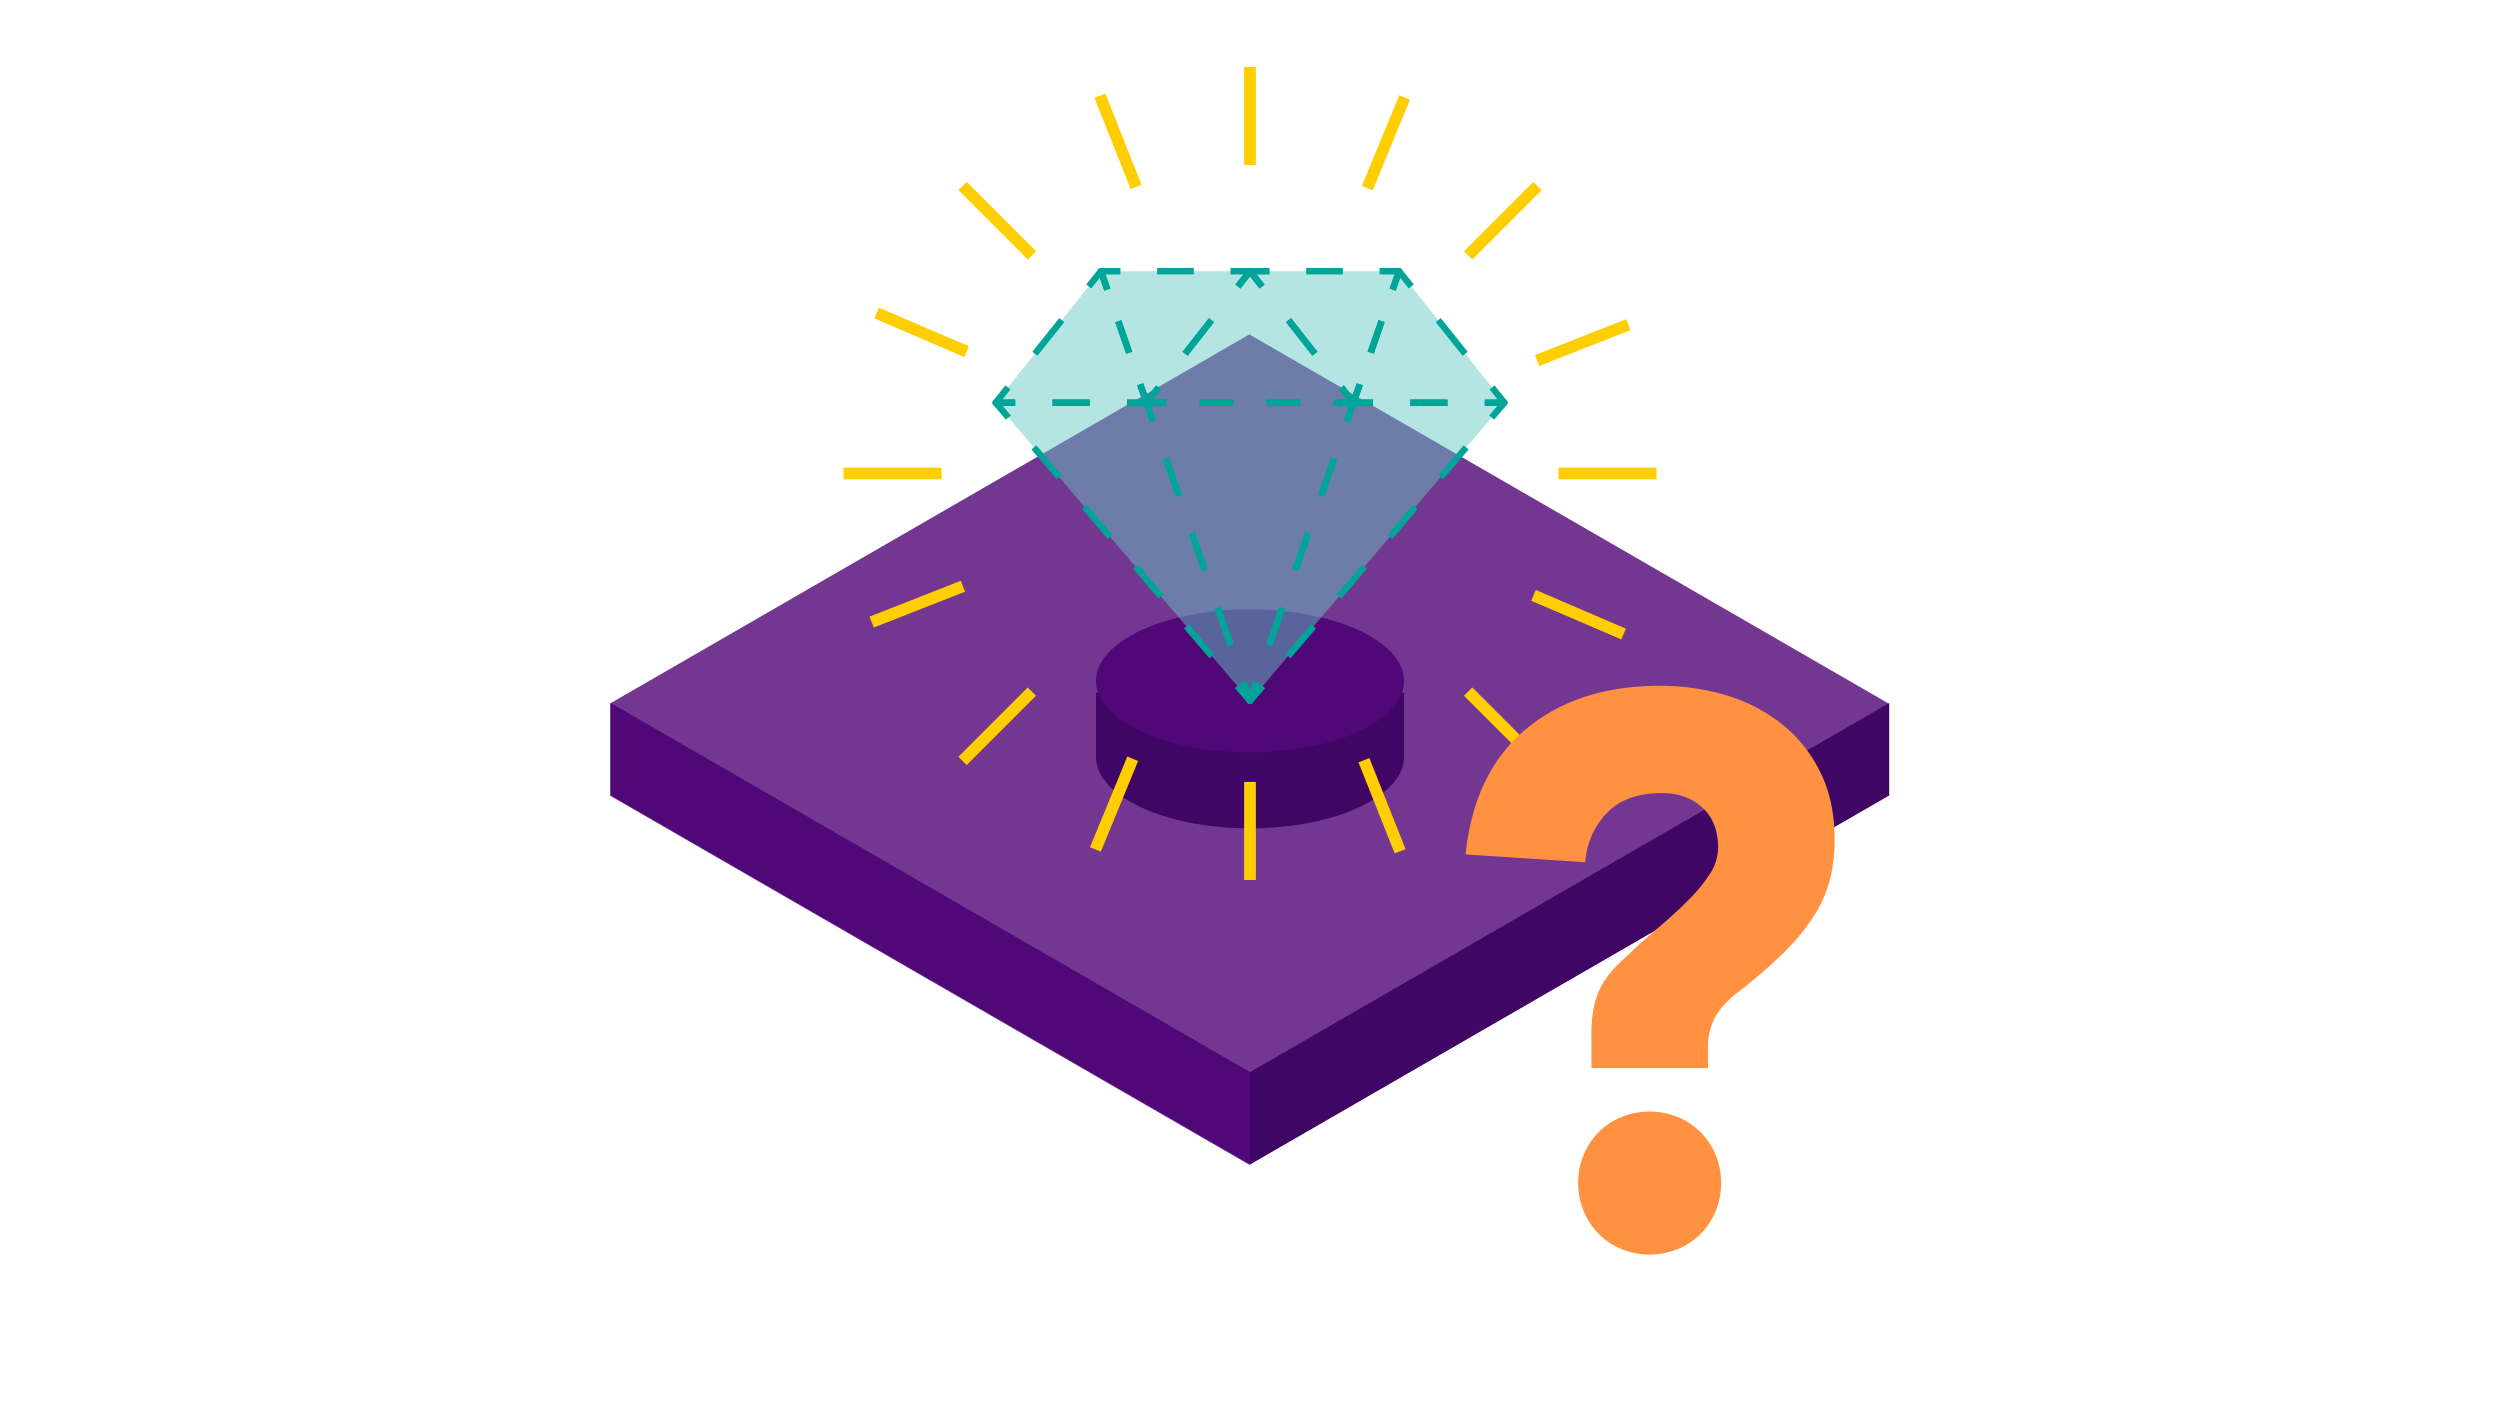 <svg id="Layer_1" data-name="Layer 1" xmlns="http://www.w3.org/2000/svg" viewBox="0 0 1920 1080"><defs><style>.cls-1{fill:#733791;}.cls-2{fill:#500778;}.cls-3{fill:#400666;}.cls-4{opacity:0.48;}.cls-5{fill:#64c8c3;}.cls-6{fill:#00a499;}.cls-7{fill:#ffce00;}.cls-8{fill:#ff9141;}</style></defs><title>ilustracoes_caixa_am5SVG</title><polygon class="cls-1" points="959.48 256.84 468.57 540.27 468.57 611.13 959.48 894.55 1450.38 611.13 1450.38 540.27 959.48 256.84"/><polygon class="cls-2" points="960 894.21 469.09 610.79 469.09 539.93 960 823.36 960 894.21"/><polygon class="cls-3" points="960 894.21 1450.91 610.79 1450.91 539.93 960 823.36 960 894.21"/><path class="cls-3" d="M841.71,531.9v49.36c0,30.32,53,54.9,118.29,54.9s118.29-24.58,118.29-54.9V531.9Z"/><ellipse class="cls-2" cx="960" cy="522.9" rx="118.29" ry="54.9"/><g class="cls-4"><polygon class="cls-5" points="1074.48 208.27 960 208.27 845.52 208.27 764.71 309.28 960 538.24 1155.29 309.28 1074.48 208.27"/></g><path class="cls-6" d="M848.08,223.26l-3.43-9.89-6.54,8.18-3.9-3.12,9.37-11.71a2.5,2.5,0,0,1,4.31.74l4.92,14.17Z"/><rect class="cls-6" x="788.56" y="256.28" width="33.12" height="5" transform="translate(100.09 725.8) rotate(-51.34)"/><path class="cls-6" d="M779.71,311.78h-15a2.5,2.5,0,0,1-2-4.06L772.13,296l3.9,3.12-6.12,7.65h9.8Z"/><rect class="cls-6" x="808.33" y="306.78" width="28.62" height="5"/><path class="cls-6" d="M880.56,311.78h-15v-5h11.49l-3.76-10.85,4.72-1.64,4.92,14.17a2.5,2.5,0,0,1-2.36,3.32Z"/><rect class="cls-6" x="860.54" y="245.96" width="5" height="25.64" transform="translate(-37.14 297.16) rotate(-19.13)"/><path class="cls-6" d="M1054.43,311.78h-15a2.5,2.5,0,0,1-2.36-3.32l4.92-14.17,4.72,1.64-3.76,10.85h11.49Z"/><rect class="cls-6" x="1083.05" y="306.78" width="28.62" height="5"/><path class="cls-6" d="M1155.29,311.78h-15v-5h9.8l-6.12-7.65,3.9-3.12,9.37,11.71a2.5,2.5,0,0,1-2,4.06Z"/><rect class="cls-6" x="1112.38" y="242.22" width="5" height="33.12" transform="translate(82.66 753.18) rotate(-38.66)"/><path class="cls-6" d="M1071.92,223.26l-4.72-1.64,4.92-14.17a2.5,2.5,0,0,1,4.31-.74l9.37,11.71-3.9,3.12-6.54-8.18Z"/><rect class="cls-6" x="1044.14" y="256.28" width="25.64" height="5" transform="translate(466.01 1172.51) rotate(-70.87)"/><path class="cls-6" d="M1039.43,311.78h-15v-5h9.85l-6.09-7.75,3.93-3.09,9.27,11.79a2.5,2.5,0,0,1-2,4Z"/><rect class="cls-6" x="997.22" y="242.36" width="5" height="32.83" transform="translate(53.91 673.33) rotate(-38.18)"/><path class="cls-6" d="M967.31,221.61,960,212.32l-7.31,9.29-3.93-3.09L958,206.73a2.5,2.5,0,0,1,3.93,0l9.27,11.79Z"/><rect class="cls-6" x="903.86" y="256.28" width="32.83" height="5" transform="translate(148.01 822.24) rotate(-51.82)"/><path class="cls-6" d="M895.56,311.78h-15a2.5,2.5,0,0,1-2-4l9.27-11.79L891.8,299l-6.09,7.75h9.85Z"/><path class="cls-6" d="M998.66,311.78H972.89v-5h25.77Zm-51.55,0H921.34v-5h25.77Z"/><path class="cls-6" d="M952.69,221.61l-3.93-3.09,6.09-7.75H945v-5h15a2.5,2.5,0,0,1,2,4Z"/><rect class="cls-6" x="888.68" y="205.77" width="28.16" height="5"/><path class="cls-6" d="M848.08,223.26l-4.92-14.17a2.5,2.5,0,0,1,2.36-3.32h15v5H849l3.76,10.85Z"/><rect class="cls-6" x="860.54" y="245.96" width="5" height="25.64" transform="translate(-37.14 297.17) rotate(-19.13)"/><path class="cls-6" d="M880.56,311.78a2.5,2.5,0,0,1-2.36-1.68l-4.92-14.17,4.72-1.64,3.42,9.85,6.44-8.19L891.8,299l-9.27,11.79A2.5,2.5,0,0,1,880.56,311.78Z"/><rect class="cls-6" x="903.86" y="256.28" width="32.83" height="5" transform="translate(148.01 822.24) rotate(-51.82)"/><path class="cls-6" d="M1071.92,223.26l-4.72-1.64,3.77-10.85h-11.49v-5h15a2.5,2.5,0,0,1,2.36,3.32Z"/><rect class="cls-6" x="1003.16" y="205.77" width="28.16" height="5"/><path class="cls-6" d="M967.31,221.61,958,209.82a2.5,2.5,0,0,1,2-4h15v5h-9.85l6.09,7.75Z"/><rect class="cls-6" x="997.22" y="242.36" width="5" height="32.83" transform="translate(53.91 673.33) rotate(-38.18)"/><path class="cls-6" d="M1039.43,311.78a2.5,2.5,0,0,1-2-1L1028.19,299l3.93-3.09,6.44,8.2,3.42-9.85,4.72,1.64-4.92,14.17a2.5,2.5,0,0,1-2.36,1.68Z"/><rect class="cls-6" x="1044.14" y="256.28" width="25.64" height="5" transform="translate(466.01 1172.51) rotate(-70.87)"/><path class="cls-6" d="M883.12,324.27,878.2,310.1a2.5,2.5,0,0,1,2.36-3.32h15v5H884.08l3.76,10.85Z"/><path class="cls-6" d="M942.78,496.23l-9.94-28.66,4.72-1.64,9.94,28.66Zm-19.89-57.32-9.94-28.66,4.72-1.64,9.94,28.66ZM903,381.59l-9.94-28.66,4.72-1.64L907.73,380Z"/><path class="cls-6" d="M960,540.74a2.5,2.5,0,0,1-2.36-1.68l-4.92-14.17,4.72-1.64,2.55,7.36,2.55-7.36,4.72,1.64-4.92,14.17A2.5,2.5,0,0,1,960,540.74Z"/><path class="cls-6" d="M977.22,496.23l-4.72-1.64,9.94-28.66,4.72,1.64Zm19.89-57.32-4.72-1.64,9.94-28.66,4.72,1.64ZM1017,381.59l-4.72-1.64,9.94-28.66,4.72,1.64Z"/><path class="cls-6" d="M1036.88,324.27l-4.72-1.64,3.76-10.85h-11.49v-5h15a2.5,2.5,0,0,1,2.36,3.32Z"/><path class="cls-6" d="M998.66,311.78H972.89v-5h25.77Zm-51.55,0H921.34v-5h25.77Z"/><path class="cls-6" d="M772.54,322.32l-9.73-11.41a2.5,2.5,0,0,1,1.9-4.12h15v5h-9.58l6.22,7.29Z"/><path class="cls-6" d="M928.83,505.55l-19.54-22.9,3.8-3.24,19.54,22.9Zm-39.07-45.81-19.54-22.9,3.8-3.24,19.54,22.9Zm-39.07-45.81L831.15,391l3.8-3.24,19.54,22.9Zm-39.07-45.81-19.54-22.9,3.8-3.24,19.54,22.9Z"/><path class="cls-6" d="M960,540.74a2.5,2.5,0,0,1-1.9-.88l-9.73-11.41,3.8-3.24,1.12,1.31-.56-1.63,4.72-1.64,4.92,14.17a2.5,2.5,0,0,1-2.36,3.32Z"/><path class="cls-6" d="M942.78,496.23l-9.94-28.66,4.72-1.64,9.94,28.66Zm-19.89-57.32-9.94-28.66,4.72-1.64,9.94,28.66ZM903,381.59l-9.94-28.66,4.72-1.64L907.73,380Z"/><path class="cls-6" d="M883.12,324.27l-4.33-12.49H865.56v-5h15a2.5,2.5,0,0,1,2.36,1.68l4.92,14.17Z"/><rect class="cls-6" x="808.33" y="306.78" width="28.62" height="5"/><path class="cls-6" d="M1036.88,324.27l-4.72-1.64,4.92-14.17a2.5,2.5,0,0,1,2.36-1.68h15v5h-13.22Z"/><path class="cls-6" d="M977.22,496.23l-4.72-1.64,9.94-28.66,4.72,1.64Zm19.89-57.32-4.72-1.64,9.94-28.66,4.72,1.64ZM1017,381.59l-4.72-1.64,9.94-28.66,4.72,1.64Z"/><path class="cls-6" d="M960,540.74a2.5,2.5,0,0,1-2.36-3.32l4.92-14.17,4.72,1.64-.57,1.63,1.12-1.31,3.8,3.24-9.73,11.41A2.5,2.5,0,0,1,960,540.74Z"/><path class="cls-6" d="M991.17,505.55l-3.8-3.24,19.54-22.9,3.8,3.24Zm39.07-45.81-3.8-3.24,19.54-22.9,3.8,3.24Zm39.07-45.81-3.8-3.24,19.54-22.9,3.8,3.24Zm39.07-45.81-3.8-3.24,19.54-22.9,3.8,3.24Z"/><path class="cls-6" d="M1147.46,322.32l-3.8-3.24,6.22-7.29h-9.58v-5h15a2.5,2.5,0,0,1,1.9,4.12Z"/><rect class="cls-6" x="1083.05" y="306.78" width="28.62" height="5"/><rect class="cls-7" x="955.5" y="600.52" width="9" height="75.3"/><rect class="cls-7" x="955.5" y="51.41" width="9" height="75.3"/><rect class="cls-7" x="647.79" y="359.12" width="75.3" height="9"/><rect class="cls-7" x="1196.91" y="359.12" width="75.3" height="9"/><rect class="cls-7" x="728.21" y="553.26" width="75.3" height="9" transform="translate(-170.08 704.94) rotate(-45)"/><rect class="cls-7" x="1116.49" y="164.98" width="75.3" height="9" transform="translate(218.21 865.76) rotate(-45)"/><rect class="cls-7" x="761.36" y="131.83" width="9" height="75.3" transform="translate(104.48 591.18) rotate(-45)"/><rect class="cls-7" x="1149.64" y="520.11" width="9" height="75.3" transform="translate(-56.36 979.46) rotate(-45)"/><rect class="cls-7" x="666.82" y="459.55" width="75.3" height="9" transform="translate(-120.92 289.84) rotate(-21.46)"/><rect class="cls-7" x="1177.88" y="258.69" width="75.3" height="9" transform="translate(-12.04 462.86) rotate(-21.46)"/><rect class="cls-7" x="703.25" y="217.56" width="9" height="75.3" transform="translate(193.83 804.69) rotate(-66.74)"/><rect class="cls-7" x="1207.75" y="434.37" width="9" height="75.3" transform="translate(299.94 1399.41) rotate(-66.74)"/><rect class="cls-7" x="817.94" y="613.05" width="75.3" height="9" transform="translate(-40.91 1174.05) rotate(-67.65)"/><rect class="cls-7" x="1026.76" y="105.19" width="75.3" height="9" transform="translate(558.19 1052.42) rotate(-67.65)"/><rect class="cls-7" x="854.11" y="70.82" width="9" height="75.3" transform="translate(20.63 324.74) rotate(-21.67)"/><rect class="cls-7" x="1056.89" y="581.12" width="9" height="75.3" transform="translate(-153.48 435.7) rotate(-21.67)"/><path class="cls-8" d="M1222.19,794q0-17.9,4.77-30.43t16.11-23.27q16.7-16.11,30.73-28T1298,689.89a116,116,0,0,0,15.81-19.69,36.56,36.56,0,0,0,5.67-19.39q0-19.69-12.23-30.73t-30.73-11q-28.05,0-42.66,15.51t-16.41,37.59l-91.88-6q6.56-63.23,46.54-96.36t102.62-33.11a174.22,174.22,0,0,1,51.61,7.46A127,127,0,0,1,1369,556.54a107.08,107.08,0,0,1,29.24,37q10.74,22.08,10.74,50.71a126.68,126.68,0,0,1-3.58,31.32,97.14,97.14,0,0,1-12.23,27.74,161.74,161.74,0,0,1-22.67,27.74,383.56,383.56,0,0,1-35.5,30.73q-13.73,10.74-18.5,20.88a47.22,47.22,0,0,0-4.77,20.29v17.3h-89.5ZM1212,908.56a55.85,55.85,0,0,1,4.18-21.48,52.76,52.76,0,0,1,29.24-29.24,57.33,57.33,0,0,1,43,0,52.76,52.76,0,0,1,29.24,29.24,57.32,57.32,0,0,1,0,43,52.76,52.76,0,0,1-29.24,29.24,57.32,57.32,0,0,1-43,0A52.76,52.76,0,0,1,1216.22,930,55.78,55.78,0,0,1,1212,908.56Z"/></svg>
